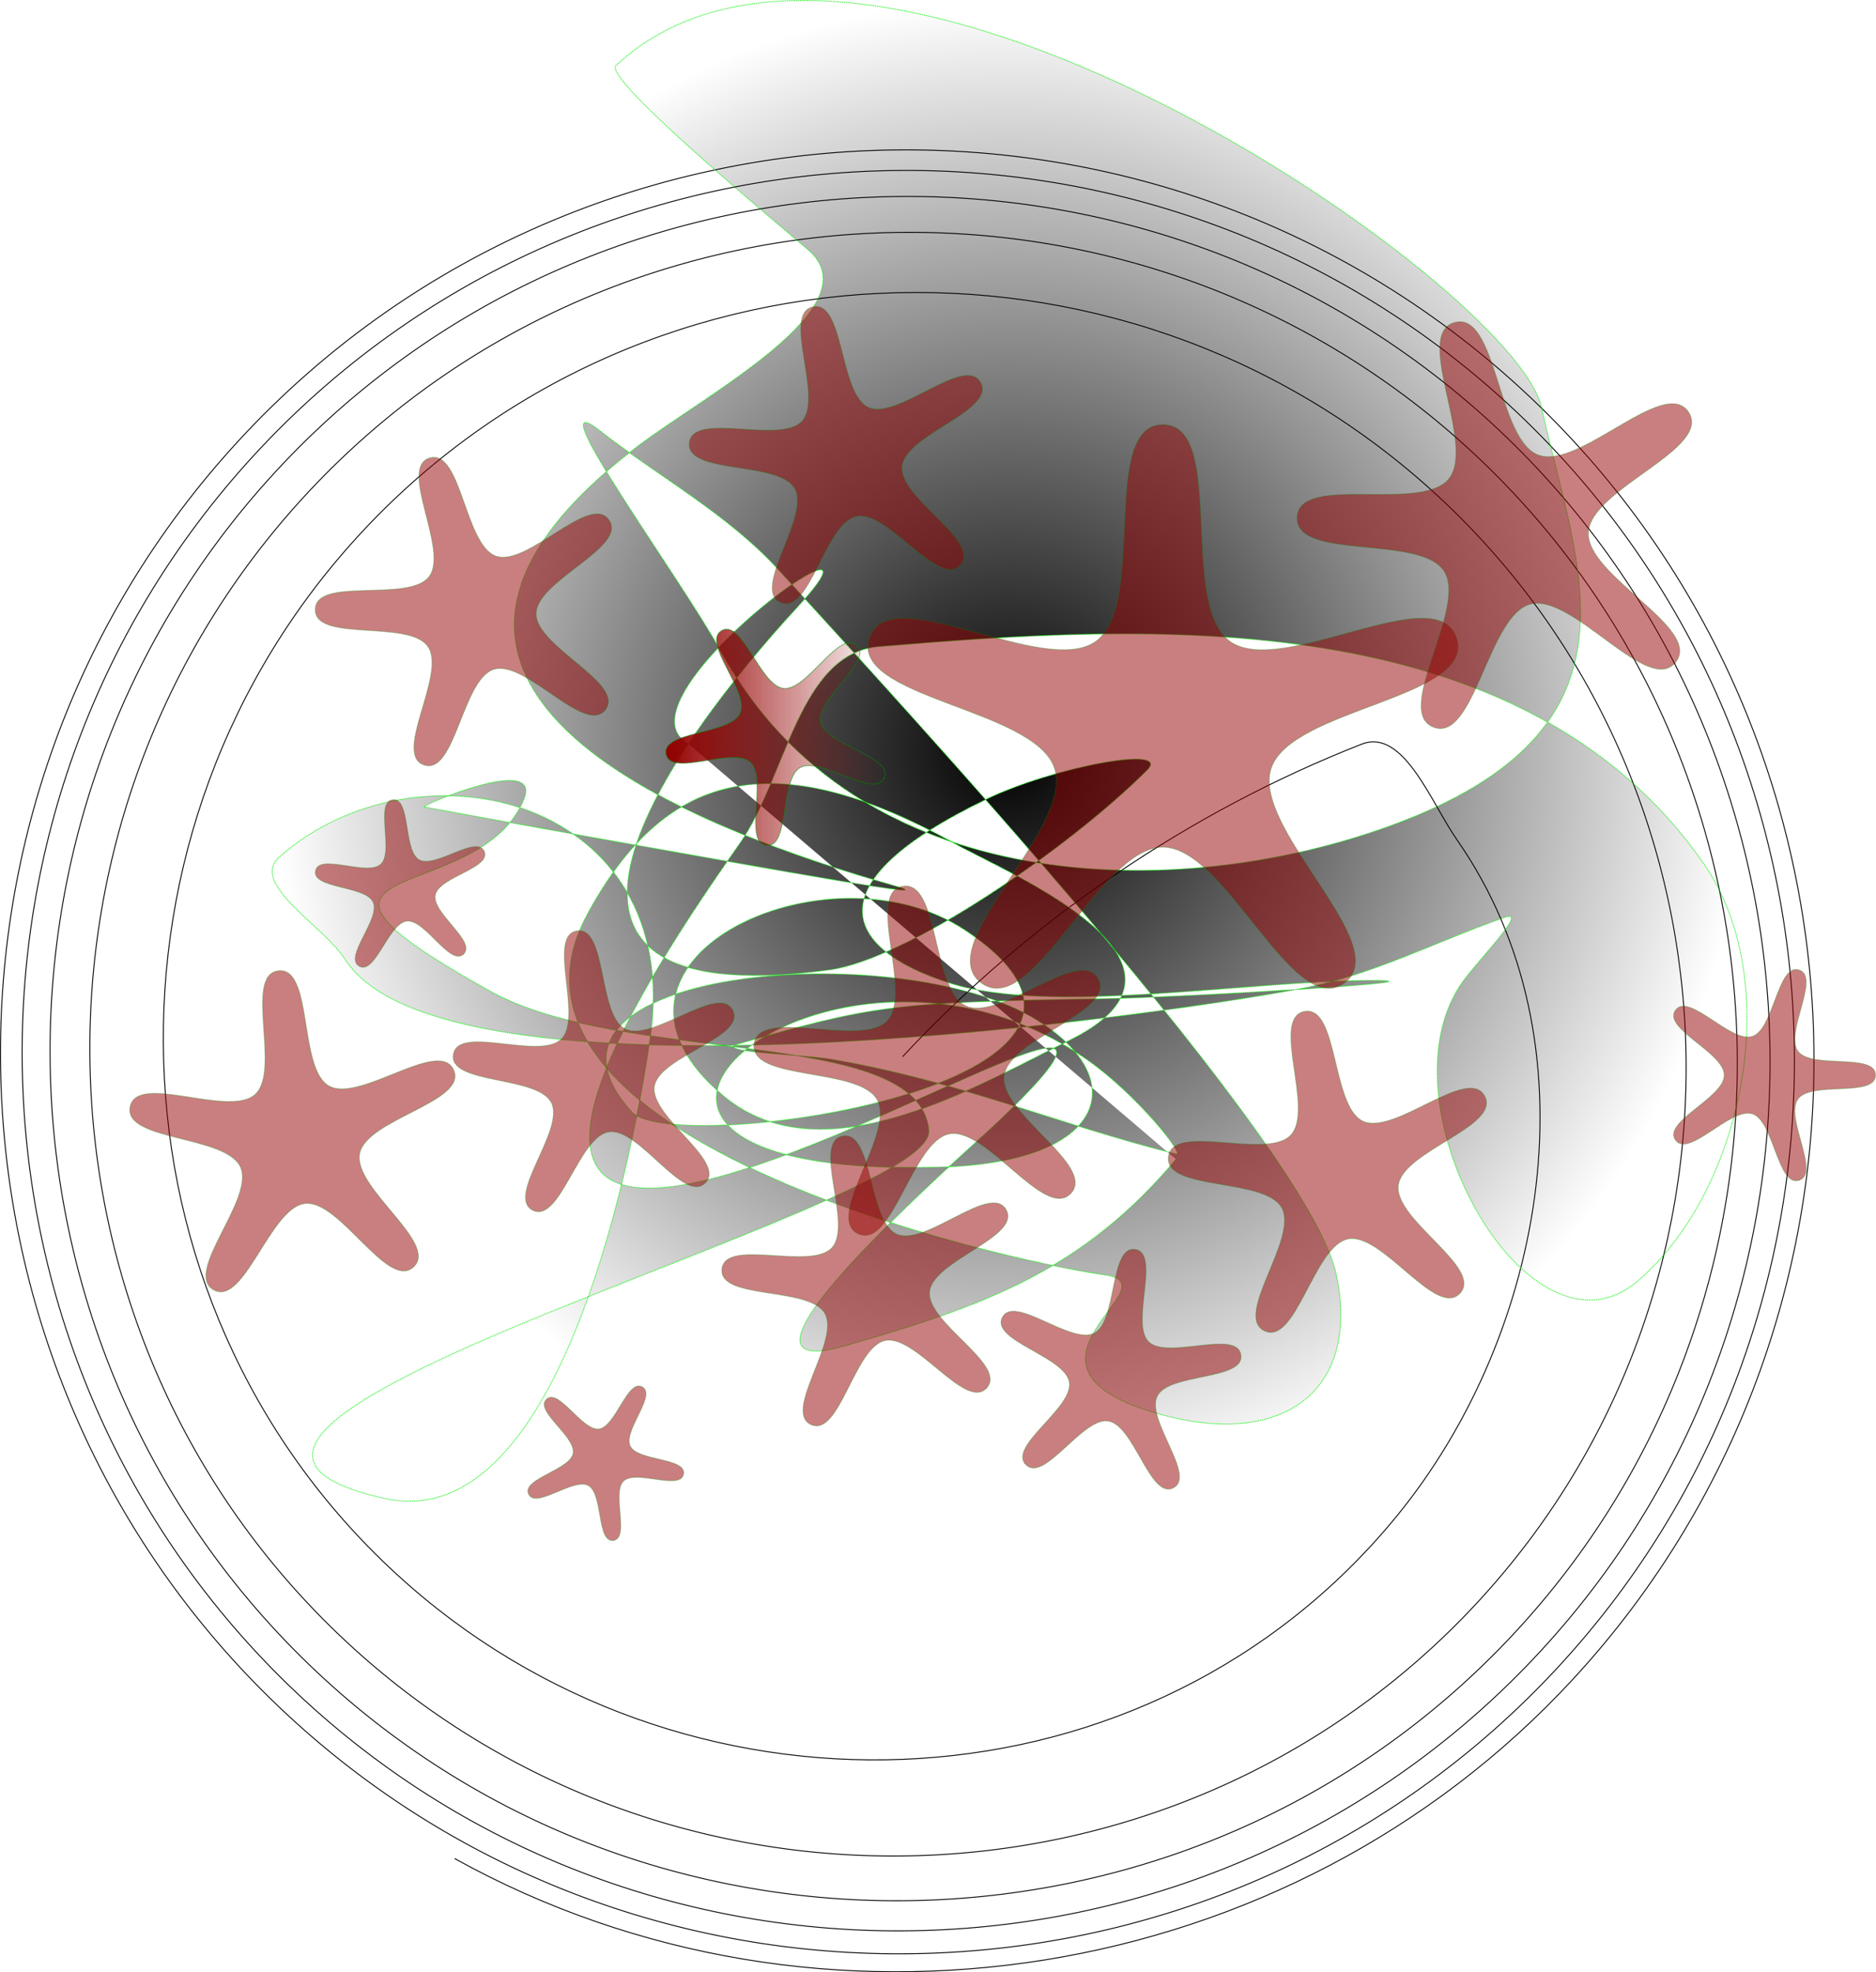 <?xml version="1.0" encoding="UTF-8" standalone="no"?>
<!-- Created with Inkscape (http://www.inkscape.org/) -->
<svg
   xmlns:dc="http://purl.org/dc/elements/1.1/"
   xmlns:cc="http://web.resource.org/cc/"
   xmlns:rdf="http://www.w3.org/1999/02/22-rdf-syntax-ns#"
   xmlns:svg="http://www.w3.org/2000/svg"
   xmlns="http://www.w3.org/2000/svg"
   xmlns:xlink="http://www.w3.org/1999/xlink"
   xmlns:sodipodi="http://sodipodi.sourceforge.net/DTD/sodipodi-0.dtd"
   xmlns:inkscape="http://www.inkscape.org/namespaces/inkscape"
   width="2038.631"
   height="2143.278"
   id="svg2"
   sodipodi:version="0.32"
   inkscape:version="0.45.1"
   version="1.0"
   sodipodi:docbase="c:\sources\deedee\com.nokia.carbide.cpp.ui.tests\data"
   sodipodi:docname="huge.svg"
   inkscape:output_extension="org.inkscape.output.svg.inkscape">
  <defs
     id="defs4">
    <linearGradient
       inkscape:collect="always"
       id="linearGradient4113">
      <stop
         style="stop-color:#940000;stop-opacity:1;"
         offset="0"
         id="stop4115" />
      <stop
         style="stop-color:#940000;stop-opacity:0;"
         offset="1"
         id="stop4117" />
    </linearGradient>
    <linearGradient
       inkscape:collect="always"
       id="linearGradient3134">
      <stop
         style="stop-color:#000000;stop-opacity:1;"
         offset="0"
         id="stop3136" />
      <stop
         style="stop-color:#000000;stop-opacity:0;"
         offset="1"
         id="stop3138" />
    </linearGradient>
    <radialGradient
       inkscape:collect="always"
       xlink:href="#linearGradient3134"
       id="radialGradient3140"
       cx="444.851"
       cy="297.092"
       fx="444.851"
       fy="297.092"
       r="801.771"
       gradientTransform="matrix(1,0,0,1.018,0,-5.251)"
       gradientUnits="userSpaceOnUse" />
    <linearGradient
       inkscape:collect="always"
       xlink:href="#linearGradient4113"
       id="linearGradient4119"
       x1="76.549"
       y1="302.406"
       x2="315.814"
       y2="302.406"
       gradientUnits="userSpaceOnUse" />
  </defs>
  <sodipodi:namedview
     id="base"
     pagecolor="#ffffff"
     bordercolor="#666666"
     borderopacity="1.0"
     gridtolerance="10000"
     guidetolerance="10"
     objecttolerance="10"
     inkscape:pageopacity="0.0"
     inkscape:pageshadow="2"
     inkscape:zoom="0.35"
     inkscape:cx="375"
     inkscape:cy="818.59581"
     inkscape:document-units="px"
     inkscape:current-layer="layer1"
     inkscape:window-width="877"
     inkscape:window-height="705"
     inkscape:window-x="43"
     inkscape:window-y="100" />
  <g
     inkscape:label="Layer 1"
     inkscape:groupmode="layer"
     id="layer1"
     transform="translate(646.533,498.851)">
    <path
       sodipodi:type="spiral"
       style="fill:none;fill-opacity:0.75;fill-rule:evenodd;stroke:#000000;stroke-width:1px;stroke-linecap:butt;stroke-linejoin:miter;stroke-opacity:1"
       id="path2160"
       sodipodi:cx="334.28571"
       sodipodi:cy="649.50507"
       sodipodi:expansion="0.1"
       sodipodi:revolution="5.4619288"
       sodipodi:radius="998.09253"
       sodipodi:argument="-32.23806"
       sodipodi:t0="0"
       d="M 334.286,649.505 C 471.225,502.116 645.868,383.216 833.196,309.839 C 878.657,292.032 908.665,373.535 936.606,413.574 C 1090.898,634.67 1033.512,950.222 871.437,1148.574 C 604.123,1475.72 113.147,1498.642 -200.603,1225.21 C -534.638,934.099 -557.841,421.125 -265.242,92.483 C 39.133,-249.385 568.877,-272.299 907.565,32.48 C 1256.277,346.279 1279.051,889.212 965.234,1235.721 C 644.053,1590.36 90.255,1613.098 -262.716,1292.063 C -622.554,964.781 -645.314,401.731 -318.254,43.229 C 14.244,-321.232 585.362,-344.047 948.711,-11.806 C 1317.335,325.257 1340.223,903.538 1003.432,1271.21 C 662.302,1643.619 77.575,1666.592 -294.005,1325.739 C -669.886,980.939 -692.949,390.344 -348.424,15.198 C -0.276,-363.894 595.706,-387.049 974.136,-39.171 C 1356.212,312.058 1379.461,913.022 1028.496,1294.497 C 674.412,1679.363 68.812,1702.706 -315.504,1348.879 C -702.991,992.134 -726.426,382.196 -369.931,-4.784 C -10.692,-394.741 603.324,-418.267 992.811,-59.271 C 1385.106,302.314 1408.721,920.178 1047.371,1312.034 C 683.57,1706.549 62.062,1730.252 -332.041,1366.678 C -728.669,1000.776 -752.457,375.806 -386.776,-20.435 C -18.875,-419.079 609.392,-442.95 1007.67,-75.264 C 1408.244,294.541 1432.197,925.957 1062.6,1326.183 C 754.641,1659.664 244.277,1740.984 -152.485,1520.85" />
    <path
       style="fill:url(#radialGradient3140);fill-opacity:1;fill-rule:evenodd;stroke:#00ed00;stroke-width:1;stroke-linecap:butt;stroke-linejoin:miter;stroke-miterlimit:4;stroke-dasharray:1, 1;stroke-dashoffset:0;stroke-opacity:1"
       d="M 85.714,280.934 C 39.925,219.162 331.262,14.21 214.286,140.934 C 77.044,289.612 -138.302,586.802 248.571,535.219 C 333.43,523.905 509.308,403.054 594.286,318.076 C 621.815,290.547 492.646,314.527 420,349.505 C 229.182,441.38 263.801,512.321 380,549.505 C 489.494,584.543 704.698,546.648 837.143,546.648 C 936.415,546.648 639.26,565.144 540,566.648 C 316.98,570.027 293.067,574.751 151.429,615.219 C 118.91,624.51 218.095,626.648 251.429,632.362 C 391.317,656.343 496.675,702.959 625.714,735.219 C 636.731,737.973 583.222,670.38 528.571,632.362 C 247.917,437.124 -128.025,762.927 368.571,749.505 C 553.027,744.52 577.281,652.887 474.286,589.505 C 323.762,496.875 -106.776,534.337 34.286,689.505 C 79.846,739.621 647.607,659.338 397.143,492.362 C 245.453,391.236 -39.793,527.296 134.286,672.362 C 242.743,762.743 411.764,659.585 508.571,612.362 C 680.751,528.372 444.578,430.931 385.714,398.076 C 183.729,285.341 67.651,323.052 -14.286,475.219 C -144.707,717.43 432.045,850.334 548.571,866.648 C 625.787,877.458 422.128,966.287 608.571,1018.077 C 741.486,1054.997 826.306,992.917 800,866.648 C 770.496,725.03 320.869,240.39 194.286,100.934 C 139.1,40.135 64.762,-0.019 0,-50.495 C -71.94,-106.566 87.619,109.505 131.429,189.505 C 279.192,459.333 627.874,463.001 860,378.076 C 1147.507,272.891 1060.868,97.553 1022.857,-76.209 C 993.645,-209.75 286.451,-698.992 17.143,-447.638 C 2.919,-434.362 178.383,-287.869 225.714,-247.638 C 297.734,-186.421 115.185,-90.636 40,-33.352 C -309.357,232.824 115.34,385.316 320,443.791 C 379.112,460.68 199.969,427.987 14.286,395.219 C -54.334,383.11 -122.857,370.457 -191.429,358.076 C -196.138,357.226 -63,299.862 -82.857,349.505 C -130.676,469.052 -388.874,408.702 -120,558.076 C 28.173,640.395 346.784,595.559 357.143,709.505 C 364.991,795.839 -586.8,1031.169 -234.286,1109.505 C -38.521,1153.008 38.883,715.401 54.286,609.505 C 92.131,349.318 -196.136,277.861 -348.571,412.362 C -381.654,441.552 -300.952,486.648 -277.143,523.791 C -170.239,690.561 573.598,590.968 762.857,555.219 C 839.218,540.796 909.524,503.791 982.857,478.076 C 1010.776,468.287 950.476,527.6 934.286,552.362 C 846.648,686.396 1011.596,974.716 1128.571,872.362 C 1244.975,770.509 1286.474,546.714 1200,420.934 C 1002.257,133.308 592.231,159.676 302.857,183.791 C 215.696,191.054 201.905,326.648 151.429,398.076 C -437.701,1231.751 788.645,361.721 428.571,703.791 C 402.141,728.9 101.94,990.583 265.714,943.791 C 419.822,899.76 524.737,861.144 625.714,740.934"
       id="path2162"
       transform="translate(5.714,20)" />
    <path
       sodipodi:type="star"
       style="opacity:1;fill:url(#linearGradient4119);fill-opacity:1;fill-rule:evenodd;stroke:#008900;stroke-width:1;stroke-linejoin:round;stroke-miterlimit:4;stroke-dasharray:1, 1;stroke-dashoffset:0;stroke-opacity:1"
       id="path3142"
       sodipodi:sides="5"
       sodipodi:cx="200"
       sodipodi:cy="295.21933"
       sodipodi:r1="125.32407"
       sodipodi:r2="46.217861"
       sodipodi:arg1="0.42285393"
       sodipodi:arg2="1.0511725"
       inkscape:flatsided="false"
       inkscape:rounded="0.28"
       inkscape:randomized="0"
       d="M 314.286,346.648 C 303.711,370.148 245.318,322.541 222.95,335.337 C 200.582,348.133 212.022,422.599 186.405,419.804 C 160.787,417.008 188.02,346.762 168.938,329.443 C 149.856,312.124 82.569,346.016 77.312,320.788 C 72.054,295.561 147.278,299.753 157.853,276.253 C 168.428,252.753 115.402,199.233 137.77,186.437 C 160.138,173.641 179.396,246.479 205.014,249.274 C 230.631,252.07 265.146,185.1 284.228,202.419 C 303.309,219.739 239.988,260.562 245.246,285.79 C 250.503,311.017 324.861,323.148 314.286,346.648 z " />
    <path
       sodipodi:type="star"
       style="opacity:0.5;fill:#940000;fill-opacity:1;fill-rule:evenodd;stroke:#008900;stroke-width:1;stroke-linejoin:round;stroke-miterlimit:4;stroke-dasharray:1, 1;stroke-dashoffset:0;stroke-opacity:1"
       id="path4121"
       sodipodi:sides="5"
       sodipodi:cx="617.14288"
       sodipodi:cy="298.07648"
       sodipodi:r1="335.46799"
       sodipodi:r2="123.71616"
       sodipodi:arg1="0.94262621"
       sodipodi:arg2="1.5709447"
       inkscape:flatsided="false"
       inkscape:rounded="0.28"
       inkscape:randomized="0"
       d="M 814.286,569.505 C 758.474,610.042 686.104,421.803 617.125,421.793 C 548.145,421.782 475.719,610 419.919,569.447 C 364.12,528.893 520.782,401.896 499.476,336.289 C 478.17,270.683 276.784,259.964 298.109,194.364 C 319.435,128.763 488.627,238.514 544.439,197.977 C 600.251,157.44 548.213,-37.402 617.193,-37.392 C 686.172,-37.381 634.076,157.445 689.876,197.999 C 745.676,238.552 914.901,128.852 936.207,194.459 C 957.513,260.065 756.124,270.724 734.798,336.324 C 713.473,401.925 870.098,528.968 814.286,569.505 z " />
    <path
       sodipodi:type="star"
       style="opacity:0.5;fill:#940000;fill-opacity:1;fill-rule:evenodd;stroke:#008900;stroke-width:1;stroke-linejoin:round;stroke-miterlimit:4;stroke-dasharray:1, 1;stroke-dashoffset:0;stroke-opacity:1"
       id="path4123"
       sodipodi:sides="5"
       sodipodi:cx="371.42856"
       sodipodi:cy="660.93359"
       sodipodi:r1="200.10201"
       sodipodi:r2="73.794975"
       sodipodi:arg1="0.7551044"
       sodipodi:arg2="1.3834229"
       inkscape:flatsided="false"
       inkscape:rounded="0.28"
       inkscape:randomized="0"
       d="M 517.143,798.076 C 488.943,828.039 425.6,725.772 385.175,733.437 C 344.75,741.101 323.236,859.456 286.026,841.896 C 248.816,824.335 326.503,732.49 306.722,696.412 C 286.94,660.334 167.73,676.447 172.933,635.631 C 178.135,594.816 289.491,640.319 317.691,610.357 C 345.891,580.395 293.728,471.999 334.154,464.334 C 374.579,456.669 365.714,576.637 402.924,594.197 C 440.134,611.758 527.106,528.652 546.887,564.731 C 566.669,600.809 449.834,629.449 444.631,670.265 C 439.429,711.08 545.343,768.114 517.143,798.076 z " />
    <path
       sodipodi:type="star"
       style="opacity:0.5;fill:#940000;fill-opacity:1;fill-rule:evenodd;stroke:#008900;stroke-width:1;stroke-linejoin:round;stroke-miterlimit:4;stroke-dasharray:1, 1;stroke-dashoffset:0;stroke-opacity:1"
       id="path4125"
       sodipodi:sides="5"
       sodipodi:cx="5.7142859"
       sodipodi:cy="672.36218"
       sodipodi:r1="161.6244"
       sodipodi:r2="59.604946"
       sodipodi:arg1="0.78539816"
       sodipodi:arg2="1.4137167"
       inkscape:flatsided="false"
       inkscape:rounded="0.28"
       inkscape:randomized="0"
       d="M 120,786.648 C 96.5,810.148 47.863,726.034 15.039,731.233 C -17.786,736.432 -38.05,831.458 -67.662,816.371 C -97.273,801.283 -32.306,729.034 -47.394,699.422 C -62.482,669.811 -159.119,679.903 -153.92,647.079 C -148.721,614.254 -59.933,653.715 -36.433,630.215 C -12.933,606.715 -52.394,517.927 -19.569,512.728 C 13.255,507.529 3.163,604.166 32.774,619.254 C 62.386,634.342 134.635,569.375 149.723,598.986 C 164.81,628.598 69.784,648.862 64.585,681.686 C 59.387,714.511 143.5,763.148 120,786.648 z " />
    <path
       sodipodi:type="star"
       style="opacity:0.5;fill:#940000;fill-opacity:1;fill-rule:evenodd;stroke:#008900;stroke-width:1;stroke-linejoin:round;stroke-miterlimit:4;stroke-dasharray:1, 1;stroke-dashoffset:0;stroke-opacity:1"
       id="path4127"
       sodipodi:sides="5"
       sodipodi:cx="-208.57143"
       sodipodi:cy="466.64789"
       sodipodi:r1="97.058784"
       sodipodi:r2="35.793999"
       sodipodi:arg1="0.82704074"
       sodipodi:arg2="1.4553593"
       inkscape:flatsided="false"
       inkscape:rounded="0.28"
       inkscape:randomized="0"
       d="M -142.857,538.076 C -157.544,551.589 -184.624,499.905 -204.449,502.204 C -224.273,504.502 -238.808,561.011 -256.197,551.219 C -273.587,541.426 -232.801,499.7 -241.113,481.556 C -249.425,463.412 -307.66,467.052 -303.72,447.487 C -299.78,427.922 -247.493,453.818 -232.806,440.306 C -218.119,426.794 -239.575,372.534 -219.751,370.235 C -199.926,367.936 -208.397,425.666 -191.008,435.459 C -173.618,445.252 -128.644,408.079 -120.332,426.223 C -112.02,444.367 -169.542,454.15 -173.482,473.714 C -177.422,493.279 -128.17,524.564 -142.857,538.076 z " />
    <path
       sodipodi:type="star"
       style="opacity:0.5;fill:#940000;fill-opacity:1;fill-rule:evenodd;stroke:#008900;stroke-width:1;stroke-linejoin:round;stroke-miterlimit:4;stroke-dasharray:1, 1;stroke-dashoffset:0;stroke-opacity:1"
       id="path4129"
       sodipodi:sides="5"
       sodipodi:cx="-128.57143"
       sodipodi:cy="166.6479"
       sodipodi:r1="175.4295"
       sodipodi:r2="64.696083"
       sodipodi:arg1="0.64675843"
       sodipodi:arg2="1.275077"
       inkscape:flatsided="false"
       inkscape:rounded="0.28"
       inkscape:randomized="0"
       d="M 11.429,272.362 C -10.309,301.149 -75.211,218.023 -109.717,228.536 C -144.224,239.048 -151.754,344.241 -185.849,332.463 C -219.945,320.686 -160.943,233.273 -181.604,203.704 C -202.265,174.135 -304.636,199.479 -303.971,163.413 C -303.306,127.347 -201.939,156.449 -180.202,127.662 C -158.464,98.875 -214.203,9.346 -179.697,-1.167 C -145.19,-11.679 -141.543,93.72 -107.448,105.497 C -73.353,117.275 -5.43,36.598 15.231,66.168 C 35.892,95.737 -63.221,131.775 -63.886,167.841 C -64.551,203.907 33.166,243.575 11.429,272.362 z " />
    <path
       sodipodi:type="star"
       style="opacity:0.5;fill:#940000;fill-opacity:1;fill-rule:evenodd;stroke:#008900;stroke-width:1;stroke-linejoin:round;stroke-miterlimit:4;stroke-dasharray:1, 1;stroke-dashoffset:0;stroke-opacity:1"
       id="path4131"
       sodipodi:sides="5"
       sodipodi:cx="271.42856"
       sodipodi:cy="0.93361121"
       sodipodi:r1="169.89793"
       sodipodi:r2="62.656109"
       sodipodi:arg1="0.73781506"
       sodipodi:arg2="1.3661336"
       inkscape:flatsided="false"
       inkscape:rounded="0.28"
       inkscape:randomized="0"
       d="M 397.143,115.219 C 373.643,141.069 318.368,55.182 284.163,62.282 C 249.957,69.382 233.431,170.173 201.584,155.811 C 169.738,141.45 234.34,62.34 217.018,32.002 C 199.695,1.665 98.73,17.093 102.548,-17.632 C 106.366,-52.358 201.567,-15.364 225.067,-41.213 C 248.567,-67.063 202.693,-158.318 236.899,-165.418 C 271.105,-172.519 265.34,-70.545 297.186,-56.183 C 329.033,-41.822 401.646,-113.649 418.969,-83.312 C 436.291,-52.974 337.527,-26.945 333.709,7.781 C 329.892,42.506 420.643,89.37 397.143,115.219 z " />
    <path
       sodipodi:type="star"
       style="opacity:0.5;fill:#940000;fill-opacity:1;fill-rule:evenodd;stroke:#008900;stroke-width:1;stroke-linejoin:round;stroke-miterlimit:4;stroke-dasharray:1, 1;stroke-dashoffset:0;stroke-opacity:1"
       id="path4133"
       sodipodi:sides="5"
       sodipodi:cx="-322.85715"
       sodipodi:cy="740.93359"
       sodipodi:r1="186.04366"
       sodipodi:r2="68.610443"
       sodipodi:arg1="0.82884906"
       sodipodi:arg2="1.4571676"
       inkscape:flatsided="false"
       inkscape:rounded="0.28"
       inkscape:randomized="0"
       d="M -197.143,878.076 C -225.343,903.926 -277.07,804.764 -315.078,809.102 C -353.086,813.439 -381.141,921.706 -414.44,902.874 C -447.739,884.043 -369.414,804.205 -385.285,769.397 C -401.155,734.59 -512.793,741.364 -505.173,703.876 C -497.553,666.388 -397.419,716.207 -369.219,690.357 C -341.019,664.507 -381.96,560.427 -343.952,556.09 C -305.944,551.752 -322.381,662.38 -289.083,681.212 C -255.784,700.043 -169.449,628.944 -153.579,663.752 C -137.708,698.559 -248.002,717.112 -255.622,754.6 C -263.242,792.088 -168.943,852.227 -197.143,878.076 z " />
    <path
       sodipodi:type="star"
       style="opacity:0.5;fill:#940000;fill-opacity:1;fill-rule:evenodd;stroke:#008900;stroke-width:1;stroke-linejoin:round;stroke-miterlimit:4;stroke-dasharray:1, 1;stroke-dashoffset:0;stroke-opacity:1"
       id="path4135"
       sodipodi:sides="5"
       sodipodi:cx="302.85715"
       sodipodi:cy="898.07648"
       sodipodi:r1="165.862"
       sodipodi:r2="61.167717"
       sodipodi:arg1="0.73665631"
       sodipodi:arg2="1.3649748"
       inkscape:flatsided="false"
       inkscape:rounded="0.28"
       inkscape:randomized="0"
       d="M 425.714,1009.505 C 402.802,1034.767 348.743,950.983 315.358,957.953 C 281.973,964.923 265.953,1063.338 234.847,1049.354 C 203.741,1035.37 266.72,958.066 249.774,928.468 C 232.829,898.871 134.28,914.048 137.968,880.142 C 141.655,846.237 234.637,882.245 257.549,856.983 C 280.461,831.721 235.575,742.685 268.96,735.715 C 302.345,728.745 296.832,828.303 327.938,842.287 C 359.044,856.272 429.851,786.068 446.797,815.666 C 463.742,845.263 367.354,870.785 363.666,904.69 C 359.979,938.595 448.627,984.243 425.714,1009.505 z " />
    <path
       sodipodi:type="star"
       style="opacity:0.5;fill:#940000;fill-opacity:1;fill-rule:evenodd;stroke:#008900;stroke-width:1;stroke-linejoin:round;stroke-miterlimit:4;stroke-dasharray:1, 1;stroke-dashoffset:0;stroke-opacity:1"
       id="path4137"
       sodipodi:sides="5"
       sodipodi:cx="805.71429"
       sodipodi:cy="780.93359"
       sodipodi:r1="183.94765"
       sodipodi:r2="67.837463"
       sodipodi:arg1="0.75244307"
       sodipodi:arg2="1.3807616"
       inkscape:flatsided="false"
       inkscape:rounded="0.28"
       inkscape:randomized="0"
       d="M 940,906.648 C 914.15,934.26 855.671,840.405 818.528,847.55 C 781.385,854.694 761.898,963.547 727.649,947.495 C 693.401,931.443 764.591,846.823 746.318,813.706 C 728.045,780.589 618.499,795.693 623.182,758.16 C 627.865,720.627 730.342,762.184 756.191,734.572 C 782.041,706.96 733.825,607.442 770.968,600.297 C 808.111,593.153 800.255,703.456 834.504,719.508 C 868.752,735.56 948.5,658.951 966.772,692.068 C 985.045,725.185 877.713,751.799 873.03,789.332 C 868.347,826.865 965.85,879.036 940,906.648 z " />
    <path
       sodipodi:type="star"
       style="opacity:0.5;fill:#940000;fill-opacity:1;fill-rule:evenodd;stroke:#008900;stroke-width:1;stroke-linejoin:round;stroke-miterlimit:4;stroke-dasharray:1, 1;stroke-dashoffset:0;stroke-opacity:1"
       id="path4139"
       sodipodi:sides="5"
       sodipodi:cx="994.28571"
       sodipodi:cy="75.219322"
       sodipodi:r1="231.58725"
       sodipodi:r2="85.406319"
       sodipodi:arg1="0.68052122"
       sodipodi:arg2="1.3088398"
       inkscape:flatsided="false"
       inkscape:rounded="0.28"
       inkscape:randomized="0"
       d="M 1174.286,220.934 C 1144.324,257.946 1062.399,145.38 1016.404,157.712 C 970.408,170.044 955.786,308.496 911.326,291.438 C 866.867,274.379 948.607,161.679 922.665,121.746 C 896.723,81.813 760.529,110.69 763.014,63.135 C 765.499,15.581 897.942,58.494 927.904,21.482 C 957.866,-15.53 888.316,-136.135 934.311,-148.467 C 980.306,-160.799 980.421,-21.577 1024.88,-4.519 C 1069.339,12.539 1162.55,-90.876 1188.491,-50.943 C 1214.433,-11.01 1082.06,32.121 1079.576,79.676 C 1077.091,127.23 1204.248,183.922 1174.286,220.934 z " />
    <path
       sodipodi:type="star"
       style="opacity:0.5;fill:#940000;fill-opacity:1;fill-rule:evenodd;stroke:#008900;stroke-width:1;stroke-linejoin:round;stroke-miterlimit:4;stroke-dasharray:1, 1;stroke-dashoffset:0;stroke-opacity:1"
       id="path4141"
       sodipodi:sides="5"
       sodipodi:cx="1271.4286"
       sodipodi:cy="669.50507"
       sodipodi:r1="120.16995"
       sodipodi:r2="44.317089"
       sodipodi:arg1="1.2565644"
       sodipodi:arg2="1.884883"
       inkscape:flatsided="false"
       inkscape:rounded="0.28"
       inkscape:randomized="0"
       d="M 1308.572,783.791 C 1285.072,791.428 1281.238,719.288 1257.737,711.654 C 1234.236,704.02 1188.74,760.136 1174.214,740.146 C 1159.689,720.157 1227.113,694.218 1227.111,669.508 C 1227.11,644.799 1159.681,618.87 1174.204,598.878 C 1188.726,578.886 1234.231,634.995 1257.731,627.358 C 1281.23,619.721 1285.054,547.58 1308.555,555.214 C 1332.056,562.848 1292.755,623.464 1307.28,643.454 C 1321.805,663.443 1391.597,644.787 1391.599,669.496 C 1391.6,694.206 1321.806,675.56 1307.284,695.551 C 1292.761,715.543 1332.071,776.153 1308.572,783.791 z " />
    <path
       sodipodi:type="star"
       style="opacity:0.5;fill:#940000;fill-opacity:1;fill-rule:evenodd;stroke:#008900;stroke-width:1;stroke-linejoin:round;stroke-miterlimit:4;stroke-dasharray:1, 1;stroke-dashoffset:0;stroke-opacity:1"
       id="path4143"
       sodipodi:sides="5"
       sodipodi:cx="565.71429"
       sodipodi:cy="995.21936"
       sodipodi:r1="138.00325"
       sodipodi:r2="50.893776"
       sodipodi:arg1="1.0978897"
       sodipodi:arg2="1.7262083"
       inkscape:flatsided="false"
       inkscape:rounded="0.28"
       inkscape:randomized="0"
       d="M 628.571,1118.076 C 603.309,1131.001 585.871,1049.892 557.837,1045.5 C 529.802,1041.107 488.393,1112.997 468.294,1092.965 C 448.195,1072.933 519.946,1031.284 515.46,1003.265 C 510.975,975.245 429.808,958.078 442.648,932.772 C 455.489,907.467 517.271,962.836 542.533,949.911 C 567.796,936.986 559.041,854.487 587.075,858.879 C 615.11,863.272 581.543,939.14 601.642,959.172 C 621.74,979.204 697.496,945.384 701.982,973.404 C 706.468,1001.423 623.94,992.944 611.099,1018.249 C 598.259,1043.554 653.834,1105.152 628.571,1118.076 z " />
    <path
       sodipodi:type="star"
       style="opacity:0.5;fill:#940000;fill-opacity:1;fill-rule:evenodd;stroke:#008900;stroke-width:1;stroke-linejoin:round;stroke-miterlimit:4;stroke-dasharray:1, 1;stroke-dashoffset:0;stroke-opacity:1"
       id="path4145"
       sodipodi:sides="5"
       sodipodi:cx="8.5714283"
       sodipodi:cy="1086.6479"
       sodipodi:r1="89.30571"
       sodipodi:r2="32.934769"
       sodipodi:arg1="1.4424731"
       sodipodi:arg2="2.0707916"
       inkscape:flatsided="false"
       inkscape:rounded="0.28"
       inkscape:randomized="0"
       d="M 20,1175.219 C 1.788,1177.569 8.897,1124.355 -7.218,1115.551 C -23.334,1106.747 -64.271,1141.482 -72.133,1124.887 C -79.996,1108.293 -27.189,1098.61 -23.796,1080.563 C -20.403,1062.516 -66.088,1034.316 -52.735,1021.71 C -39.383,1009.104 -13.856,1056.334 4.357,1053.984 C 22.569,1051.634 35.271,999.471 51.386,1008.275 C 67.502,1017.078 30.471,1055.951 38.334,1072.546 C 46.197,1089.14 99.732,1085.102 96.339,1103.149 C 92.947,1121.196 44.533,1097.99 31.181,1110.596 C 17.828,1123.202 38.212,1172.869 20,1175.219 z " />
  </g>
</svg>
